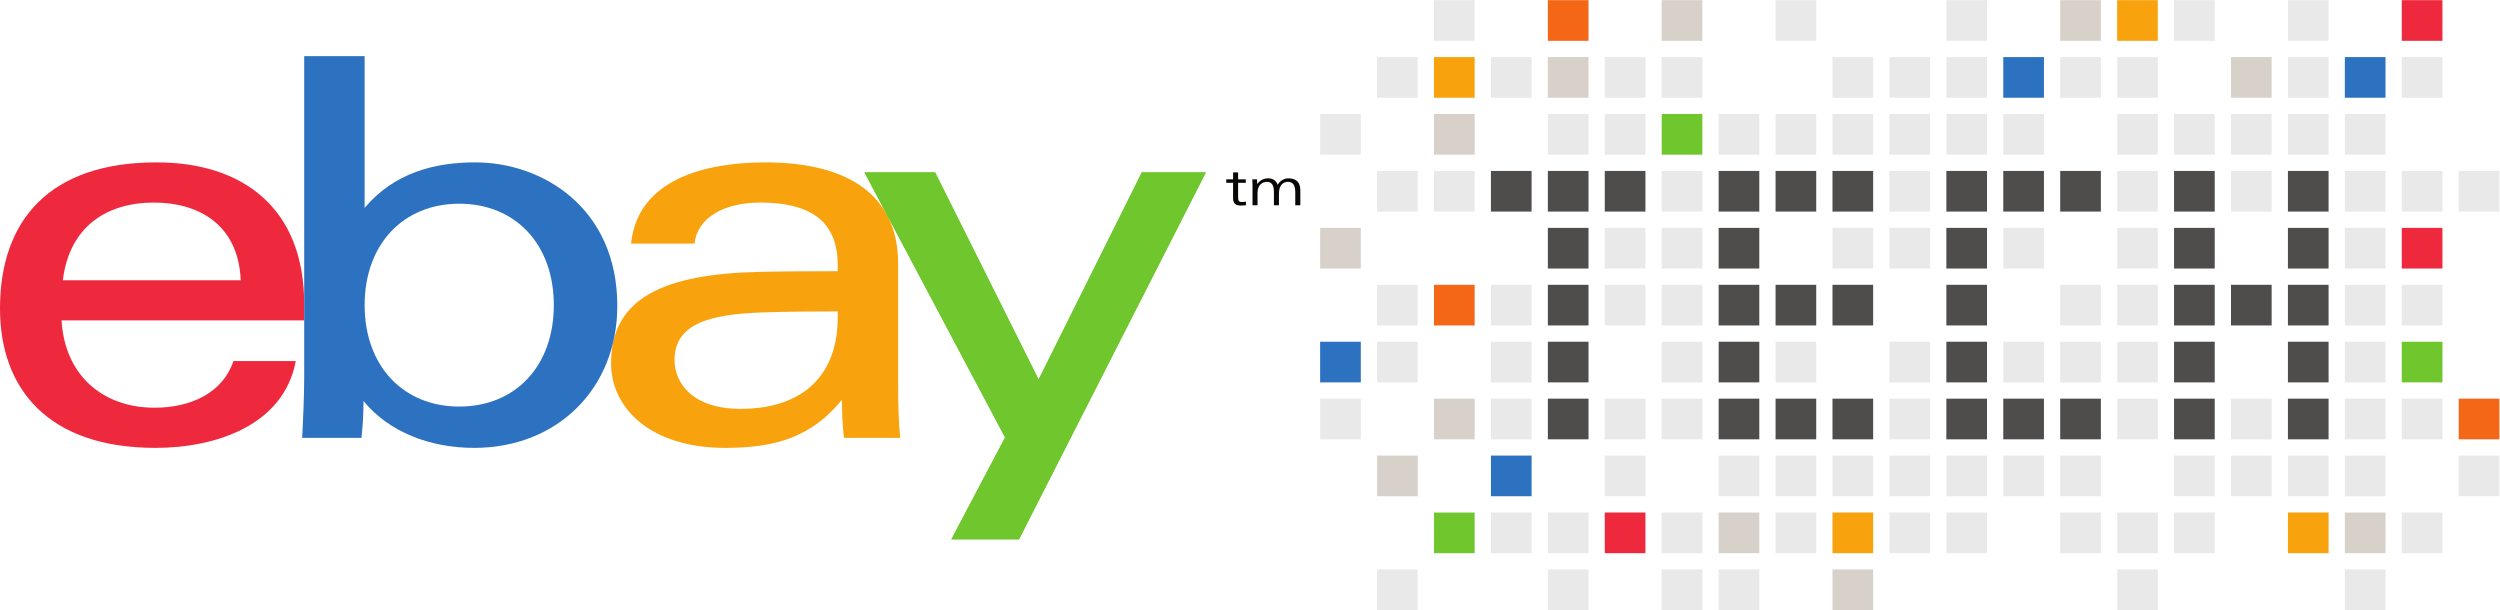 <?xml version="1.0" encoding="UTF-8" standalone="no"?>
<svg
   xmlns:dc="http://purl.org/dc/elements/1.1/"
   xmlns:cc="http://creativecommons.org/ns#"
   xmlns:rdf="http://www.w3.org/1999/02/22-rdf-syntax-ns#"
   xmlns:svg="http://www.w3.org/2000/svg"
   xmlns="http://www.w3.org/2000/svg"
   viewBox="0 0 1020.32 249"
   height="249"
   width="1020.32"
   xml:space="preserve"
   id="svg2"
   version="1.1"><defs
     id="defs6" /><g
     transform="matrix(1.333,0,0,-1.333,0,249)"
     id="g10"><g
       transform="scale(0.1)"
       id="g12"><path
         id="path14"
         style="fill:#f8a30d;fill-opacity:1;fill-rule:nonzero;stroke:none"
         d="m 2749.88,682.219 c 0,-53.828 1.55,-106.989 6.25,-154.848 h -172.1 c -4.59,39.418 -6.26,78.578 -6.26,116.559 -93.04,-114.391 -203.72,-147.258 -357.24,-147.258 -227.71,0 -349.63,120.348 -349.63,259.566 0,201.625 165.82,272.712 453.7,279.312 78.73,1.8 167.16,2.06 240.26,2.06 l -0.01,19.71 c 0,134.98 -86.55,190.47 -236.54,190.47 -111.34,0 -193.41,-46.08 -201.86,-125.7 h -194.39 c 20.58,198.53 229.15,248.73 412.54,248.73 219.71,0 405.28,-78.17 405.28,-310.55 z m -412.59,229.277 c -167.76,-5.5 -271.99,-35.762 -271.99,-146.266 0,-71.539 57.03,-149.089 201.82,-149.089 194.11,0 297.73,105.8 297.73,279.347 l 0.01,19.094 c -68.05,0 -151.99,-0.605 -227.57,-3.086" /><path
         id="path16"
         style="fill:#ee293d;fill-opacity:1;fill-rule:nonzero;stroke:none"
         d="M 188.418,886.926 C 198.402,719 314.199,619.68 473.434,619.68 c 110.304,0 208.441,44.949 241.293,142.73 h 190.82 C 868.438,564.02 657.617,496.672 476.16,496.672 146.227,496.672 0,678.371 0,923.41 c 0,269.75 151.238,447.41 479.172,447.41 261.023,0 452.262,-136.59 452.262,-434.754 v -49.14 z m 548.633,123.034 c -7.188,173.07 -132.102,237.83 -265.606,237.83 -143.968,0 -258.906,-72.86 -279.039,-237.83 h 544.645" /><path
         id="path18"
         style="fill:#2d71c1;fill-opacity:1;fill-rule:nonzero;stroke:none"
         d="m 931.426,1696.17 h 184.984 l -0.02,-464.74 c 90.66,108.03 215.56,139.39 338.51,139.39 206.14,0 435.1,-139.1 435.1,-439.441 0,-251.52 -182.09,-434.707 -438.54,-434.707 -134.22,0 -260.58,48.148 -338.5,143.558 0,-38.109 -2.12,-76.519 -6.28,-112.859 H 925.137 c 3.144,58.738 6.289,131.879 6.289,191.059 z M 1406.02,623.191 c 171.93,0 289.59,123.75 289.59,310.532 0,186.747 -117.66,310.517 -289.59,310.517 -170.98,0 -289.61,-123.77 -289.61,-310.517 0,-186.782 118.63,-310.532 289.61,-310.532" /><path
         id="path20"
         style="fill:#70c72d;fill-opacity:1;fill-rule:nonzero;stroke:none"
         d="M 3691.95,1340.05 3119.91,216.609 h -207.14 l 164.45,311.961 -430.48,811.48 h 216.44 l 316.78,-634.019 315.89,634.019 h 196.1" /><path
         id="path22"
         style="fill:#090807;fill-opacity:1;fill-rule:nonzero;stroke:none"
         d="m 3775.37,1340.06 h 15.41 v -21.1 h 23.45 v -10.71 h -23.45 v -45.77 c 0,-8.5 2.36,-13.09 12.07,-13.09 2.85,0 7.42,0.31 11.89,0.94 v -10.78 c -5.1,-0.62 -10.18,-0.94 -14.9,-0.94 -15.59,0 -24.47,5.07 -24.47,22.76 v 46.88 h -20.83 v 10.71 h 20.83 v 21.1" /><path
         id="path24"
         style="fill:#090807;fill-opacity:1;fill-rule:nonzero;stroke:none"
         d="m 3834.84,1300.96 c 0,6.01 -0.33,11.74 -0.65,18 h 14.44 c 0.29,-3.94 0.62,-8.49 0.62,-14.04 h 0.35 c 9.05,12.13 20.45,17.07 33.46,17.07 13.34,0 24.3,-6.53 28.89,-19.92 5.72,10.88 18.08,19.92 32.81,19.92 22.56,0 36.52,-11.03 36.52,-36.9 v -45.54 h -15.54 v 39.74 c 0,19.28 -5.57,31.98 -22.37,31.98 -13.65,0 -27.59,-9.37 -27.59,-35.45 v -36.27 h -15.43 v 40.7 c 0,21.35 -7.31,31.02 -21.59,31.02 -13.61,0 -28.53,-9.84 -28.53,-33.24 v -38.48 h -15.39 v 61.41" /><path
         id="path26"
         style="fill:#70c72d;fill-opacity:1;fill-rule:nonzero;stroke:none"
         d="M 3691.95,1340.05 3119.91,216.609 h -207.14 l 164.45,311.961 -430.48,811.48 h 216.44 l 316.78,-634.019 315.89,634.019 h 196.1" /><path
         id="path28"
         style="fill:#ee293d;fill-opacity:1;fill-rule:nonzero;stroke:none"
         d="m 7353.57,1742.99 h 124.5 v 124.508 h -124.5 z" /><path
         id="path30"
         style="fill:#ee293d;fill-opacity:1;fill-rule:nonzero;stroke:none"
         d="m 7353.57,1045.79 h 124.5 v 124.488 h -124.5 z" /><path
         id="path32"
         style="fill:#f8a30d;fill-opacity:1;fill-rule:nonzero;stroke:none"
         d="m 7004.97,174.309 h 124.512 V 298.801 H 7004.97 Z" /><path
         id="path34"
         style="fill:#f36717;fill-opacity:1;fill-rule:nonzero;stroke:none"
         d="m 7527.87,522.898 h 124.508 V 647.41 H 7527.87 Z" /><path
         id="path36"
         style="fill:#d8d1c9;fill-opacity:1;fill-rule:nonzero;stroke:none"
         d="m 5087.68,1742.99 h 124.492 v 124.508 H 5087.68 Z" /><path
         id="path38"
         style="fill:#d8d1c9;fill-opacity:1;fill-rule:nonzero;stroke:none"
         d="m 6307.78,1742.99 h 124.5 v 124.508 h -124.5 z" /><path
         id="path40"
         style="fill:#d8d1c9;fill-opacity:1;fill-rule:nonzero;stroke:none"
         d="m 4739.09,1568.69 h 124.512 v 124.488 H 4739.09 Z" /><path
         id="path42"
         style="fill:#d8d1c9;fill-opacity:1;fill-rule:nonzero;stroke:none"
         d="m 6830.67,1568.69 h 124.508 v 124.488 H 6830.67 Z" /><path
         id="path44"
         style="fill:#d8d1c9;fill-opacity:1;fill-rule:nonzero;stroke:none"
         d="m 4041.89,1045.79 h 124.512 v 124.488 H 4041.89 Z" /><path
         id="path46"
         style="fill:#d8d1c9;fill-opacity:1;fill-rule:nonzero;stroke:none"
         d="m 4390.48,522.898 h 124.508 V 647.39 H 4390.48 Z" /><path
         id="path48"
         style="fill:#d8d1c9;fill-opacity:1;fill-rule:nonzero;stroke:none"
         d="m 5261.99,174.309 h 124.5 v 124.492 h -124.5 z" /><path
         id="path50"
         style="fill:#d8d1c9;fill-opacity:1;fill-rule:nonzero;stroke:none"
         d="m 7179.28,174.309 h 124.508 V 298.801 H 7179.28 Z" /><path
         id="path52"
         style="fill:#d8d1c9;fill-opacity:1;fill-rule:nonzero;stroke:none"
         d="m 5610.58,0 h 124.488 V 124.512 H 5610.58 Z" /><path
         id="path54"
         style="fill:#d8d1c9;fill-opacity:1;fill-rule:nonzero;stroke:none"
         d="m 4390.48,1394.4 h 124.508 v 124.488 H 4390.48 Z" /><path
         id="path56"
         style="fill:#d8d1c9;fill-opacity:1;fill-rule:nonzero;stroke:none"
         d="m 4216.2,348.59 h 124.5 v 124.488 h -124.5 z" /><path
         id="path58"
         style="fill:#4f4c4c;fill-opacity:1;fill-rule:nonzero;stroke:none"
         d="m 4564.79,1220.1 h 124.5 v 124.488 h -124.5 z" /><path
         id="path60"
         style="fill:#4f4c4c;fill-opacity:1;fill-rule:nonzero;stroke:none"
         d="m 4739.09,1220.1 h 124.512 v 124.488 H 4739.09 Z" /><path
         id="path62"
         style="fill:#4f4c4c;fill-opacity:1;fill-rule:nonzero;stroke:none"
         d="m 4913.38,1220.1 h 124.5 v 124.488 h -124.5 z" /><path
         id="path64"
         style="fill:#4f4c4c;fill-opacity:1;fill-rule:nonzero;stroke:none"
         d="m 5261.99,1220.1 h 124.5 v 124.488 h -124.5 z" /><path
         id="path66"
         style="fill:#4f4c4c;fill-opacity:1;fill-rule:nonzero;stroke:none"
         d="m 5436.29,1220.1 h 124.512 v 124.488 H 5436.29 Z" /><path
         id="path68"
         style="fill:#4f4c4c;fill-opacity:1;fill-rule:nonzero;stroke:none"
         d="m 5610.58,1220.1 h 124.5 v 124.488 h -124.5 z" /><path
         id="path70"
         style="fill:#4f4c4c;fill-opacity:1;fill-rule:nonzero;stroke:none"
         d="m 5959.19,1220.1 h 124.5 v 124.488 h -124.5 z" /><path
         id="path72"
         style="fill:#4f4c4c;fill-opacity:1;fill-rule:nonzero;stroke:none"
         d="m 6133.47,1220.1 h 124.512 v 124.488 H 6133.47 Z" /><path
         id="path74"
         style="fill:#4f4c4c;fill-opacity:1;fill-rule:nonzero;stroke:none"
         d="m 6307.78,1220.1 h 124.5 v 124.488 h -124.5 z" /><path
         id="path76"
         style="fill:#4f4c4c;fill-opacity:1;fill-rule:nonzero;stroke:none"
         d="m 6656.37,1220.1 h 124.5 v 124.488 h -124.5 z" /><path
         id="path78"
         style="fill:#4f4c4c;fill-opacity:1;fill-rule:nonzero;stroke:none"
         d="m 7004.97,1220.1 h 124.512 v 124.488 H 7004.97 Z" /><path
         id="path80"
         style="fill:#4f4c4c;fill-opacity:1;fill-rule:nonzero;stroke:none"
         d="m 4739.09,1045.79 h 124.512 v 124.488 H 4739.09 Z" /><path
         id="path82"
         style="fill:#4f4c4c;fill-opacity:1;fill-rule:nonzero;stroke:none"
         d="m 5261.99,1045.79 h 124.5 v 124.488 h -124.5 z" /><path
         id="path84"
         style="fill:#4f4c4c;fill-opacity:1;fill-rule:nonzero;stroke:none"
         d="m 5959.19,1045.79 h 124.5 v 124.488 h -124.5 z" /><path
         id="path86"
         style="fill:#4f4c4c;fill-opacity:1;fill-rule:nonzero;stroke:none"
         d="m 6656.37,1045.79 h 124.5 v 124.488 h -124.5 z" /><path
         id="path88"
         style="fill:#4f4c4c;fill-opacity:1;fill-rule:nonzero;stroke:none"
         d="m 7004.97,1045.79 h 124.512 v 124.488 H 7004.97 Z" /><path
         id="path90"
         style="fill:#4f4c4c;fill-opacity:1;fill-rule:nonzero;stroke:none"
         d="m 4739.09,871.508 h 124.512 V 995.996 H 4739.09 Z" /><path
         id="path92"
         style="fill:#4f4c4c;fill-opacity:1;fill-rule:nonzero;stroke:none"
         d="m 5261.99,871.508 h 124.5 v 124.488 h -124.5 z" /><path
         id="path94"
         style="fill:#4f4c4c;fill-opacity:1;fill-rule:nonzero;stroke:none"
         d="m 5436.29,871.508 h 124.512 V 995.996 H 5436.29 Z" /><path
         id="path96"
         style="fill:#4f4c4c;fill-opacity:1;fill-rule:nonzero;stroke:none"
         d="m 5610.58,871.508 h 124.5 v 124.488 h -124.5 z" /><path
         id="path98"
         style="fill:#4f4c4c;fill-opacity:1;fill-rule:nonzero;stroke:none"
         d="m 5959.19,871.508 h 124.5 v 124.488 h -124.5 z" /><path
         id="path100"
         style="fill:#4f4c4c;fill-opacity:1;fill-rule:nonzero;stroke:none"
         d="m 6656.37,871.508 h 124.5 v 124.488 h -124.5 z" /><path
         id="path102"
         style="fill:#4f4c4c;fill-opacity:1;fill-rule:nonzero;stroke:none"
         d="m 6830.67,871.508 h 124.508 V 995.996 H 6830.67 Z" /><path
         id="path104"
         style="fill:#4f4c4c;fill-opacity:1;fill-rule:nonzero;stroke:none"
         d="m 7004.97,871.508 h 124.512 V 995.996 H 7004.97 Z" /><path
         id="path106"
         style="fill:#4f4c4c;fill-opacity:1;fill-rule:nonzero;stroke:none"
         d="m 4739.09,697.199 h 124.512 V 821.691 H 4739.09 Z" /><path
         id="path108"
         style="fill:#4f4c4c;fill-opacity:1;fill-rule:nonzero;stroke:none"
         d="m 5261.99,697.199 h 124.5 v 124.492 h -124.5 z" /><path
         id="path110"
         style="fill:#4f4c4c;fill-opacity:1;fill-rule:nonzero;stroke:none"
         d="m 5959.19,697.199 h 124.5 v 124.492 h -124.5 z" /><path
         id="path112"
         style="fill:#4f4c4c;fill-opacity:1;fill-rule:nonzero;stroke:none"
         d="m 6656.37,697.199 h 124.5 v 124.492 h -124.5 z" /><path
         id="path114"
         style="fill:#4f4c4c;fill-opacity:1;fill-rule:nonzero;stroke:none"
         d="m 7004.97,697.199 h 124.512 V 821.691 H 7004.97 Z" /><path
         id="path116"
         style="fill:#4f4c4c;fill-opacity:1;fill-rule:nonzero;stroke:none"
         d="m 4739.09,522.898 h 124.512 V 647.39 H 4739.09 Z" /><path
         id="path118"
         style="fill:#4f4c4c;fill-opacity:1;fill-rule:nonzero;stroke:none"
         d="m 5261.99,522.898 h 124.5 V 647.39 h -124.5 z" /><path
         id="path120"
         style="fill:#4f4c4c;fill-opacity:1;fill-rule:nonzero;stroke:none"
         d="m 5436.29,522.898 h 124.512 V 647.39 H 5436.29 Z" /><path
         id="path122"
         style="fill:#4f4c4c;fill-opacity:1;fill-rule:nonzero;stroke:none"
         d="m 5610.58,522.898 h 124.5 V 647.39 h -124.5 z" /><path
         id="path124"
         style="fill:#4f4c4c;fill-opacity:1;fill-rule:nonzero;stroke:none"
         d="m 5959.19,522.898 h 124.5 V 647.39 h -124.5 z" /><path
         id="path126"
         style="fill:#4f4c4c;fill-opacity:1;fill-rule:nonzero;stroke:none"
         d="m 6133.47,522.898 h 124.512 V 647.39 H 6133.47 Z" /><path
         id="path128"
         style="fill:#4f4c4c;fill-opacity:1;fill-rule:nonzero;stroke:none"
         d="m 6307.78,522.898 h 124.5 V 647.39 h -124.5 z" /><path
         id="path130"
         style="fill:#4f4c4c;fill-opacity:1;fill-rule:nonzero;stroke:none"
         d="m 6656.37,522.898 h 124.5 V 647.39 h -124.5 z" /><path
         id="path132"
         style="fill:#4f4c4c;fill-opacity:1;fill-rule:nonzero;stroke:none"
         d="m 7004.97,522.898 h 124.512 V 647.39 H 7004.97 Z" /><path
         id="path134"
         style="fill:#e9e9e9;fill-opacity:1;fill-rule:nonzero;stroke:none"
         d="m 5436.27,1742.99 h 124.512 v 124.508 H 5436.27 Z" /><path
         id="path136"
         style="fill:#f8a30d;fill-opacity:1;fill-rule:nonzero;stroke:none"
         d="m 6482.06,1742.99 h 124.512 v 124.508 H 6482.06 Z" /><path
         id="path138"
         style="fill:#f8a30d;fill-opacity:1;fill-rule:nonzero;stroke:none"
         d="m 4390.48,1568.69 h 124.508 v 124.488 H 4390.48 Z" /><path
         id="path140"
         style="fill:#2d71c1;fill-opacity:1;fill-rule:nonzero;stroke:none"
         d="m 6133.47,1568.69 h 124.512 v 124.488 H 6133.47 Z" /><path
         id="path142"
         style="fill:#2d71c1;fill-opacity:1;fill-rule:nonzero;stroke:none"
         d="m 7179.28,1568.69 h 124.508 v 124.488 H 7179.28 Z" /><path
         id="path144"
         style="fill:#70c72d;fill-opacity:1;fill-rule:nonzero;stroke:none"
         d="m 5087.68,1394.4 h 124.512 v 124.488 H 5087.68 Z" /><path
         id="path146"
         style="fill:#2d71c1;fill-opacity:1;fill-rule:nonzero;stroke:none"
         d="m 4041.89,697.199 h 124.512 V 821.691 H 4041.89 Z" /><path
         id="path148"
         style="fill:#70c72d;fill-opacity:1;fill-rule:nonzero;stroke:none"
         d="m 7353.57,697.199 h 124.5 v 124.492 h -124.5 z" /><path
         id="path150"
         style="fill:#70c72d;fill-opacity:1;fill-rule:nonzero;stroke:none"
         d="m 4390.48,174.309 h 124.508 V 298.801 H 4390.48 Z" /><path
         id="path152"
         style="fill:#ee293d;fill-opacity:1;fill-rule:nonzero;stroke:none"
         d="m 4913.38,174.309 h 124.5 v 124.492 h -124.5 z" /><path
         id="path154"
         style="fill:#f8a30d;fill-opacity:1;fill-rule:nonzero;stroke:none"
         d="m 5610.58,174.309 h 124.5 v 124.492 h -124.5 z" /><path
         id="path156"
         style="fill:#2d71c1;fill-opacity:1;fill-rule:nonzero;stroke:none"
         d="m 4564.79,348.59 h 124.5 v 124.488 h -124.5 z" /><path
         id="path158"
         style="fill:#f36717;fill-opacity:1;fill-rule:nonzero;stroke:none"
         d="m 4390.48,871.508 h 124.508 V 995.996 H 4390.48 Z" /><path
         id="path160"
         style="fill:#f36717;fill-opacity:1;fill-rule:nonzero;stroke:none"
         d="m 4739.09,1742.99 h 124.512 v 124.508 H 4739.09 Z" /><path
         id="path162"
         style="fill:#e9e9e9;fill-opacity:1;fill-rule:nonzero;stroke:none"
         d="m 4390.48,1742.99 h 124.508 v 124.508 H 4390.48 Z" /><path
         id="path164"
         style="fill:#e9e9e9;fill-opacity:1;fill-rule:nonzero;stroke:none"
         d="m 5959.17,1742.99 h 124.5 v 124.508 h -124.5 z" /><path
         id="path166"
         style="fill:#e9e9e9;fill-opacity:1;fill-rule:nonzero;stroke:none"
         d="m 7004.96,1742.99 h 124.5 v 124.508 h -124.5 z" /><path
         id="path168"
         style="fill:#e9e9e9;fill-opacity:1;fill-rule:nonzero;stroke:none"
         d="m 4216.2,1568.69 h 124.5 v 124.488 h -124.5 z" /><path
         id="path170"
         style="fill:#e9e9e9;fill-opacity:1;fill-rule:nonzero;stroke:none"
         d="m 4564.79,1568.69 h 124.5 v 124.488 h -124.5 z" /><path
         id="path172"
         style="fill:#e9e9e9;fill-opacity:1;fill-rule:nonzero;stroke:none"
         d="m 4913.38,1568.69 h 124.5 v 124.488 h -124.5 z" /><path
         id="path174"
         style="fill:#e9e9e9;fill-opacity:1;fill-rule:nonzero;stroke:none"
         d="m 5087.68,1568.69 h 124.512 v 124.488 H 5087.68 Z" /><path
         id="path176"
         style="fill:#e9e9e9;fill-opacity:1;fill-rule:nonzero;stroke:none"
         d="m 5610.58,1568.69 h 124.5 v 124.488 h -124.5 z" /><path
         id="path178"
         style="fill:#e9e9e9;fill-opacity:1;fill-rule:nonzero;stroke:none"
         d="m 5784.88,1568.69 h 124.512 v 124.488 H 5784.88 Z" /><path
         id="path180"
         style="fill:#e9e9e9;fill-opacity:1;fill-rule:nonzero;stroke:none"
         d="m 5959.19,1568.69 h 124.5 v 124.488 h -124.5 z" /><path
         id="path182"
         style="fill:#e9e9e9;fill-opacity:1;fill-rule:nonzero;stroke:none"
         d="m 6307.78,1568.69 h 124.5 v 124.488 h -124.5 z" /><path
         id="path184"
         style="fill:#e9e9e9;fill-opacity:1;fill-rule:nonzero;stroke:none"
         d="m 6482.08,1568.69 h 124.508 v 124.488 H 6482.08 Z" /><path
         id="path186"
         style="fill:#e9e9e9;fill-opacity:1;fill-rule:nonzero;stroke:none"
         d="m 7004.97,1568.69 h 124.512 v 124.488 H 7004.97 Z" /><path
         id="path188"
         style="fill:#e9e9e9;fill-opacity:1;fill-rule:nonzero;stroke:none"
         d="m 7353.57,1568.69 h 124.5 v 124.488 h -124.5 z" /><path
         id="path190"
         style="fill:#e9e9e9;fill-opacity:1;fill-rule:nonzero;stroke:none"
         d="m 4041.89,1394.4 h 124.512 v 124.488 H 4041.89 Z" /><path
         id="path192"
         style="fill:#e9e9e9;fill-opacity:1;fill-rule:nonzero;stroke:none"
         d="m 4216.2,1220.1 h 124.5 v 124.488 h -124.5 z" /><path
         id="path194"
         style="fill:#e9e9e9;fill-opacity:1;fill-rule:nonzero;stroke:none"
         d="m 4390.48,1220.1 h 124.508 v 124.488 H 4390.48 Z" /><path
         id="path196"
         style="fill:#e9e9e9;fill-opacity:1;fill-rule:nonzero;stroke:none"
         d="m 7353.57,1220.1 h 124.5 v 124.488 h -124.5 z" /><path
         id="path198"
         style="fill:#e9e9e9;fill-opacity:1;fill-rule:nonzero;stroke:none"
         d="m 7527.87,1220.1 h 124.508 v 124.508 H 7527.87 Z" /><path
         id="path200"
         style="fill:#e9e9e9;fill-opacity:1;fill-rule:nonzero;stroke:none"
         d="m 5087.68,1045.79 h 124.512 v 124.488 H 5087.68 Z" /><path
         id="path202"
         style="fill:#e9e9e9;fill-opacity:1;fill-rule:nonzero;stroke:none"
         d="m 7179.28,1045.79 h 124.508 v 124.488 H 7179.28 Z" /><path
         id="path204"
         style="fill:#e9e9e9;fill-opacity:1;fill-rule:nonzero;stroke:none"
         d="m 4216.2,871.508 h 124.5 v 124.488 h -124.5 z" /><path
         id="path206"
         style="fill:#e9e9e9;fill-opacity:1;fill-rule:nonzero;stroke:none"
         d="m 4564.79,871.508 h 124.5 v 124.488 h -124.5 z" /><path
         id="path208"
         style="fill:#e9e9e9;fill-opacity:1;fill-rule:nonzero;stroke:none"
         d="m 5087.68,871.508 h 124.512 V 995.996 H 5087.68 Z" /><path
         id="path210"
         style="fill:#e9e9e9;fill-opacity:1;fill-rule:nonzero;stroke:none"
         d="m 7179.28,871.508 h 124.508 V 995.996 H 7179.28 Z" /><path
         id="path212"
         style="fill:#e9e9e9;fill-opacity:1;fill-rule:nonzero;stroke:none"
         d="m 7353.57,871.508 h 124.5 v 124.488 h -124.5 z" /><path
         id="path214"
         style="fill:#e9e9e9;fill-opacity:1;fill-rule:nonzero;stroke:none"
         d="m 4216.2,697.199 h 124.5 v 124.492 h -124.5 z" /><path
         id="path216"
         style="fill:#e9e9e9;fill-opacity:1;fill-rule:nonzero;stroke:none"
         d="m 5087.68,697.199 h 124.512 V 821.691 H 5087.68 Z" /><path
         id="path218"
         style="fill:#e9e9e9;fill-opacity:1;fill-rule:nonzero;stroke:none"
         d="m 4041.89,522.898 h 124.512 V 647.39 H 4041.89 Z" /><path
         id="path220"
         style="fill:#e9e9e9;fill-opacity:1;fill-rule:nonzero;stroke:none"
         d="m 7353.57,522.898 h 124.5 V 647.39 h -124.5 z" /><path
         id="path222"
         style="fill:#e9e9e9;fill-opacity:1;fill-rule:nonzero;stroke:none"
         d="m 7004.97,348.59 h 124.512 V 473.078 H 7004.97 Z" /><path
         id="path224"
         style="fill:#e9e9e9;fill-opacity:1;fill-rule:nonzero;stroke:none"
         d="m 7527.87,348.609 h 124.508 V 473.101 H 7527.87 Z" /><path
         id="path226"
         style="fill:#e9e9e9;fill-opacity:1;fill-rule:nonzero;stroke:none"
         d="m 4564.79,174.309 h 124.5 v 124.492 h -124.5 z" /><path
         id="path228"
         style="fill:#e9e9e9;fill-opacity:1;fill-rule:nonzero;stroke:none"
         d="m 4739.09,174.309 h 124.512 V 298.801 H 4739.09 Z" /><path
         id="path230"
         style="fill:#e9e9e9;fill-opacity:1;fill-rule:nonzero;stroke:none"
         d="m 5087.68,174.309 h 124.512 V 298.801 H 5087.68 Z" /><path
         id="path232"
         style="fill:#e9e9e9;fill-opacity:1;fill-rule:nonzero;stroke:none"
         d="m 5436.29,174.309 h 124.512 V 298.801 H 5436.29 Z" /><path
         id="path234"
         style="fill:#e9e9e9;fill-opacity:1;fill-rule:nonzero;stroke:none"
         d="m 5784.88,174.309 h 124.512 V 298.801 H 5784.88 Z" /><path
         id="path236"
         style="fill:#e9e9e9;fill-opacity:1;fill-rule:nonzero;stroke:none"
         d="m 5959.19,174.309 h 124.5 v 124.492 h -124.5 z" /><path
         id="path238"
         style="fill:#e9e9e9;fill-opacity:1;fill-rule:nonzero;stroke:none"
         d="m 6482.08,174.309 h 124.508 V 298.801 H 6482.08 Z" /><path
         id="path240"
         style="fill:#e9e9e9;fill-opacity:1;fill-rule:nonzero;stroke:none"
         d="m 6656.37,174.309 h 124.5 v 124.492 h -124.5 z" /><path
         id="path242"
         style="fill:#e9e9e9;fill-opacity:1;fill-rule:nonzero;stroke:none"
         d="m 7353.57,174.309 h 124.5 v 124.492 h -124.5 z" /><path
         id="path244"
         style="fill:#e9e9e9;fill-opacity:1;fill-rule:nonzero;stroke:none"
         d="m 4216.2,0 h 124.5 v 124.512 h -124.5 z" /><path
         id="path246"
         style="fill:#e9e9e9;fill-opacity:1;fill-rule:nonzero;stroke:none"
         d="m 4739.09,0 h 124.512 V 124.512 H 4739.09 Z" /><path
         id="path248"
         style="fill:#e9e9e9;fill-opacity:1;fill-rule:nonzero;stroke:none"
         d="m 5087.68,0 h 124.492 V 124.512 H 5087.68 Z" /><path
         id="path250"
         style="fill:#e9e9e9;fill-opacity:1;fill-rule:nonzero;stroke:none"
         d="m 5261.99,0 h 124.5 v 124.512 h -124.5 z" /><path
         id="path252"
         style="fill:#e9e9e9;fill-opacity:1;fill-rule:nonzero;stroke:none"
         d="m 6482.06,0 h 124.512 V 124.512 H 6482.06 Z" /><path
         id="path254"
         style="fill:#e9e9e9;fill-opacity:1;fill-rule:nonzero;stroke:none"
         d="m 6656.38,1742.99 h 124.492 v 124.508 H 6656.38 Z" /><path
         id="path256"
         style="fill:#e9e9e9;fill-opacity:1;fill-rule:nonzero;stroke:none"
         d="m 4739.09,1394.4 h 124.512 v 124.488 H 4739.09 Z" /><path
         id="path258"
         style="fill:#e9e9e9;fill-opacity:1;fill-rule:nonzero;stroke:none"
         d="m 4913.38,1394.4 h 124.5 v 124.488 h -124.5 z" /><path
         id="path260"
         style="fill:#e9e9e9;fill-opacity:1;fill-rule:nonzero;stroke:none"
         d="m 5261.99,1394.4 h 124.5 v 124.488 h -124.5 z" /><path
         id="path262"
         style="fill:#e9e9e9;fill-opacity:1;fill-rule:nonzero;stroke:none"
         d="m 5436.29,1394.4 h 124.512 v 124.488 H 5436.29 Z" /><path
         id="path264"
         style="fill:#e9e9e9;fill-opacity:1;fill-rule:nonzero;stroke:none"
         d="m 5610.58,1394.4 h 124.5 v 124.488 h -124.5 z" /><path
         id="path266"
         style="fill:#e9e9e9;fill-opacity:1;fill-rule:nonzero;stroke:none"
         d="m 5784.88,1394.4 h 124.512 v 124.488 H 5784.88 Z" /><path
         id="path268"
         style="fill:#e9e9e9;fill-opacity:1;fill-rule:nonzero;stroke:none"
         d="m 5959.19,1394.4 h 124.5 v 124.488 h -124.5 z" /><path
         id="path270"
         style="fill:#e9e9e9;fill-opacity:1;fill-rule:nonzero;stroke:none"
         d="m 6133.47,1394.4 h 124.512 v 124.488 H 6133.47 Z" /><path
         id="path272"
         style="fill:#e9e9e9;fill-opacity:1;fill-rule:nonzero;stroke:none"
         d="m 6482.08,1394.4 h 124.508 v 124.488 H 6482.08 Z" /><path
         id="path274"
         style="fill:#e9e9e9;fill-opacity:1;fill-rule:nonzero;stroke:none"
         d="m 6656.37,1394.4 h 124.5 v 124.488 h -124.5 z" /><path
         id="path276"
         style="fill:#e9e9e9;fill-opacity:1;fill-rule:nonzero;stroke:none"
         d="m 6830.67,1394.4 h 124.508 v 124.488 H 6830.67 Z" /><path
         id="path278"
         style="fill:#e9e9e9;fill-opacity:1;fill-rule:nonzero;stroke:none"
         d="m 7004.97,1394.4 h 124.512 v 124.488 H 7004.97 Z" /><path
         id="path280"
         style="fill:#e9e9e9;fill-opacity:1;fill-rule:nonzero;stroke:none"
         d="m 7179.28,1394.4 h 124.508 v 124.488 H 7179.28 Z" /><path
         id="path282"
         style="fill:#e9e9e9;fill-opacity:1;fill-rule:nonzero;stroke:none"
         d="m 5087.68,1220.1 h 124.512 v 124.488 H 5087.68 Z" /><path
         id="path284"
         style="fill:#e9e9e9;fill-opacity:1;fill-rule:nonzero;stroke:none"
         d="m 5784.88,1220.1 h 124.512 v 124.488 H 5784.88 Z" /><path
         id="path286"
         style="fill:#e9e9e9;fill-opacity:1;fill-rule:nonzero;stroke:none"
         d="m 6482.08,1220.1 h 124.508 v 124.488 H 6482.08 Z" /><path
         id="path288"
         style="fill:#e9e9e9;fill-opacity:1;fill-rule:nonzero;stroke:none"
         d="m 6830.67,1220.1 h 124.508 v 124.488 H 6830.67 Z" /><path
         id="path290"
         style="fill:#e9e9e9;fill-opacity:1;fill-rule:nonzero;stroke:none"
         d="m 7179.28,1220.1 h 124.508 v 124.488 H 7179.28 Z" /><path
         id="path292"
         style="fill:#e9e9e9;fill-opacity:1;fill-rule:nonzero;stroke:none"
         d="m 4913.38,1045.79 h 124.5 v 124.488 h -124.5 z" /><path
         id="path294"
         style="fill:#e9e9e9;fill-opacity:1;fill-rule:nonzero;stroke:none"
         d="m 5610.58,1045.79 h 124.5 v 124.488 h -124.5 z" /><path
         id="path296"
         style="fill:#e9e9e9;fill-opacity:1;fill-rule:nonzero;stroke:none"
         d="m 5784.88,1045.79 h 124.512 v 124.488 H 5784.88 Z" /><path
         id="path298"
         style="fill:#e9e9e9;fill-opacity:1;fill-rule:nonzero;stroke:none"
         d="m 6133.47,1045.79 h 124.512 v 124.488 H 6133.47 Z" /><path
         id="path300"
         style="fill:#e9e9e9;fill-opacity:1;fill-rule:nonzero;stroke:none"
         d="m 6482.08,1045.79 h 124.508 v 124.488 H 6482.08 Z" /><path
         id="path302"
         style="fill:#e9e9e9;fill-opacity:1;fill-rule:nonzero;stroke:none"
         d="m 4913.38,871.508 h 124.5 v 124.488 h -124.5 z" /><path
         id="path304"
         style="fill:#e9e9e9;fill-opacity:1;fill-rule:nonzero;stroke:none"
         d="m 6307.78,871.508 h 124.5 v 124.488 h -124.5 z" /><path
         id="path306"
         style="fill:#e9e9e9;fill-opacity:1;fill-rule:nonzero;stroke:none"
         d="m 6482.08,871.508 h 124.508 V 995.996 H 6482.08 Z" /><path
         id="path308"
         style="fill:#e9e9e9;fill-opacity:1;fill-rule:nonzero;stroke:none"
         d="m 4564.79,697.199 h 124.5 v 124.492 h -124.5 z" /><path
         id="path310"
         style="fill:#e9e9e9;fill-opacity:1;fill-rule:nonzero;stroke:none"
         d="m 5436.29,697.199 h 124.512 V 821.691 H 5436.29 Z" /><path
         id="path312"
         style="fill:#e9e9e9;fill-opacity:1;fill-rule:nonzero;stroke:none"
         d="m 5784.88,697.199 h 124.512 V 821.691 H 5784.88 Z" /><path
         id="path314"
         style="fill:#e9e9e9;fill-opacity:1;fill-rule:nonzero;stroke:none"
         d="m 6133.47,697.199 h 124.512 V 821.691 H 6133.47 Z" /><path
         id="path316"
         style="fill:#e9e9e9;fill-opacity:1;fill-rule:nonzero;stroke:none"
         d="m 6307.78,697.199 h 124.5 v 124.492 h -124.5 z" /><path
         id="path318"
         style="fill:#e9e9e9;fill-opacity:1;fill-rule:nonzero;stroke:none"
         d="m 6482.08,697.199 h 124.508 V 821.691 H 6482.08 Z" /><path
         id="path320"
         style="fill:#e9e9e9;fill-opacity:1;fill-rule:nonzero;stroke:none"
         d="m 7179.28,697.199 h 124.508 V 821.691 H 7179.28 Z" /><path
         id="path322"
         style="fill:#e9e9e9;fill-opacity:1;fill-rule:nonzero;stroke:none"
         d="m 4564.79,522.898 h 124.5 V 647.39 h -124.5 z" /><path
         id="path324"
         style="fill:#e9e9e9;fill-opacity:1;fill-rule:nonzero;stroke:none"
         d="m 4913.38,522.898 h 124.5 V 647.39 h -124.5 z" /><path
         id="path326"
         style="fill:#e9e9e9;fill-opacity:1;fill-rule:nonzero;stroke:none"
         d="m 5087.68,522.898 h 124.512 V 647.39 H 5087.68 Z" /><path
         id="path328"
         style="fill:#e9e9e9;fill-opacity:1;fill-rule:nonzero;stroke:none"
         d="m 5784.88,522.898 h 124.512 V 647.39 H 5784.88 Z" /><path
         id="path330"
         style="fill:#e9e9e9;fill-opacity:1;fill-rule:nonzero;stroke:none"
         d="m 6482.08,522.898 h 124.508 V 647.39 H 6482.08 Z" /><path
         id="path332"
         style="fill:#e9e9e9;fill-opacity:1;fill-rule:nonzero;stroke:none"
         d="m 6830.67,522.898 h 124.508 V 647.39 H 6830.67 Z" /><path
         id="path334"
         style="fill:#e9e9e9;fill-opacity:1;fill-rule:nonzero;stroke:none"
         d="m 7179.28,522.898 h 124.508 V 647.39 H 7179.28 Z" /><path
         id="path336"
         style="fill:#e9e9e9;fill-opacity:1;fill-rule:nonzero;stroke:none"
         d="m 4913.38,348.59 h 124.5 v 124.488 h -124.5 z" /><path
         id="path338"
         style="fill:#e9e9e9;fill-opacity:1;fill-rule:nonzero;stroke:none"
         d="m 5261.99,348.59 h 124.5 v 124.488 h -124.5 z" /><path
         id="path340"
         style="fill:#e9e9e9;fill-opacity:1;fill-rule:nonzero;stroke:none"
         d="m 5436.29,348.59 h 124.512 V 473.078 H 5436.29 Z" /><path
         id="path342"
         style="fill:#e9e9e9;fill-opacity:1;fill-rule:nonzero;stroke:none"
         d="m 5610.58,348.59 h 124.5 v 124.488 h -124.5 z" /><path
         id="path344"
         style="fill:#e9e9e9;fill-opacity:1;fill-rule:nonzero;stroke:none"
         d="m 5784.88,348.59 h 124.512 V 473.078 H 5784.88 Z" /><path
         id="path346"
         style="fill:#e9e9e9;fill-opacity:1;fill-rule:nonzero;stroke:none"
         d="m 5959.19,348.59 h 124.5 v 124.488 h -124.5 z" /><path
         id="path348"
         style="fill:#e9e9e9;fill-opacity:1;fill-rule:nonzero;stroke:none"
         d="m 6133.47,348.59 h 124.512 V 473.078 H 6133.47 Z" /><path
         id="path350"
         style="fill:#e9e9e9;fill-opacity:1;fill-rule:nonzero;stroke:none"
         d="m 6307.78,348.59 h 124.5 v 124.488 h -124.5 z" /><path
         id="path352"
         style="fill:#e9e9e9;fill-opacity:1;fill-rule:nonzero;stroke:none"
         d="m 6656.37,348.59 h 124.5 v 124.488 h -124.5 z" /><path
         id="path354"
         style="fill:#e9e9e9;fill-opacity:1;fill-rule:nonzero;stroke:none"
         d="m 6830.67,348.59 h 124.508 V 473.078 H 6830.67 Z" /><path
         id="path356"
         style="fill:#e9e9e9;fill-opacity:1;fill-rule:nonzero;stroke:none"
         d="m 7179.28,348.59 h 124.508 V 473.078 H 7179.28 Z" /><path
         id="path358"
         style="fill:#e9e9e9;fill-opacity:1;fill-rule:nonzero;stroke:none"
         d="m 6307.78,174.309 h 124.5 v 124.492 h -124.5 z" /><path
         id="path360"
         style="fill:#e9e9e9;fill-opacity:1;fill-rule:nonzero;stroke:none"
         d="m 7179.28,0 h 124.488 V 124.512 H 7179.28 Z" /></g></g></svg>